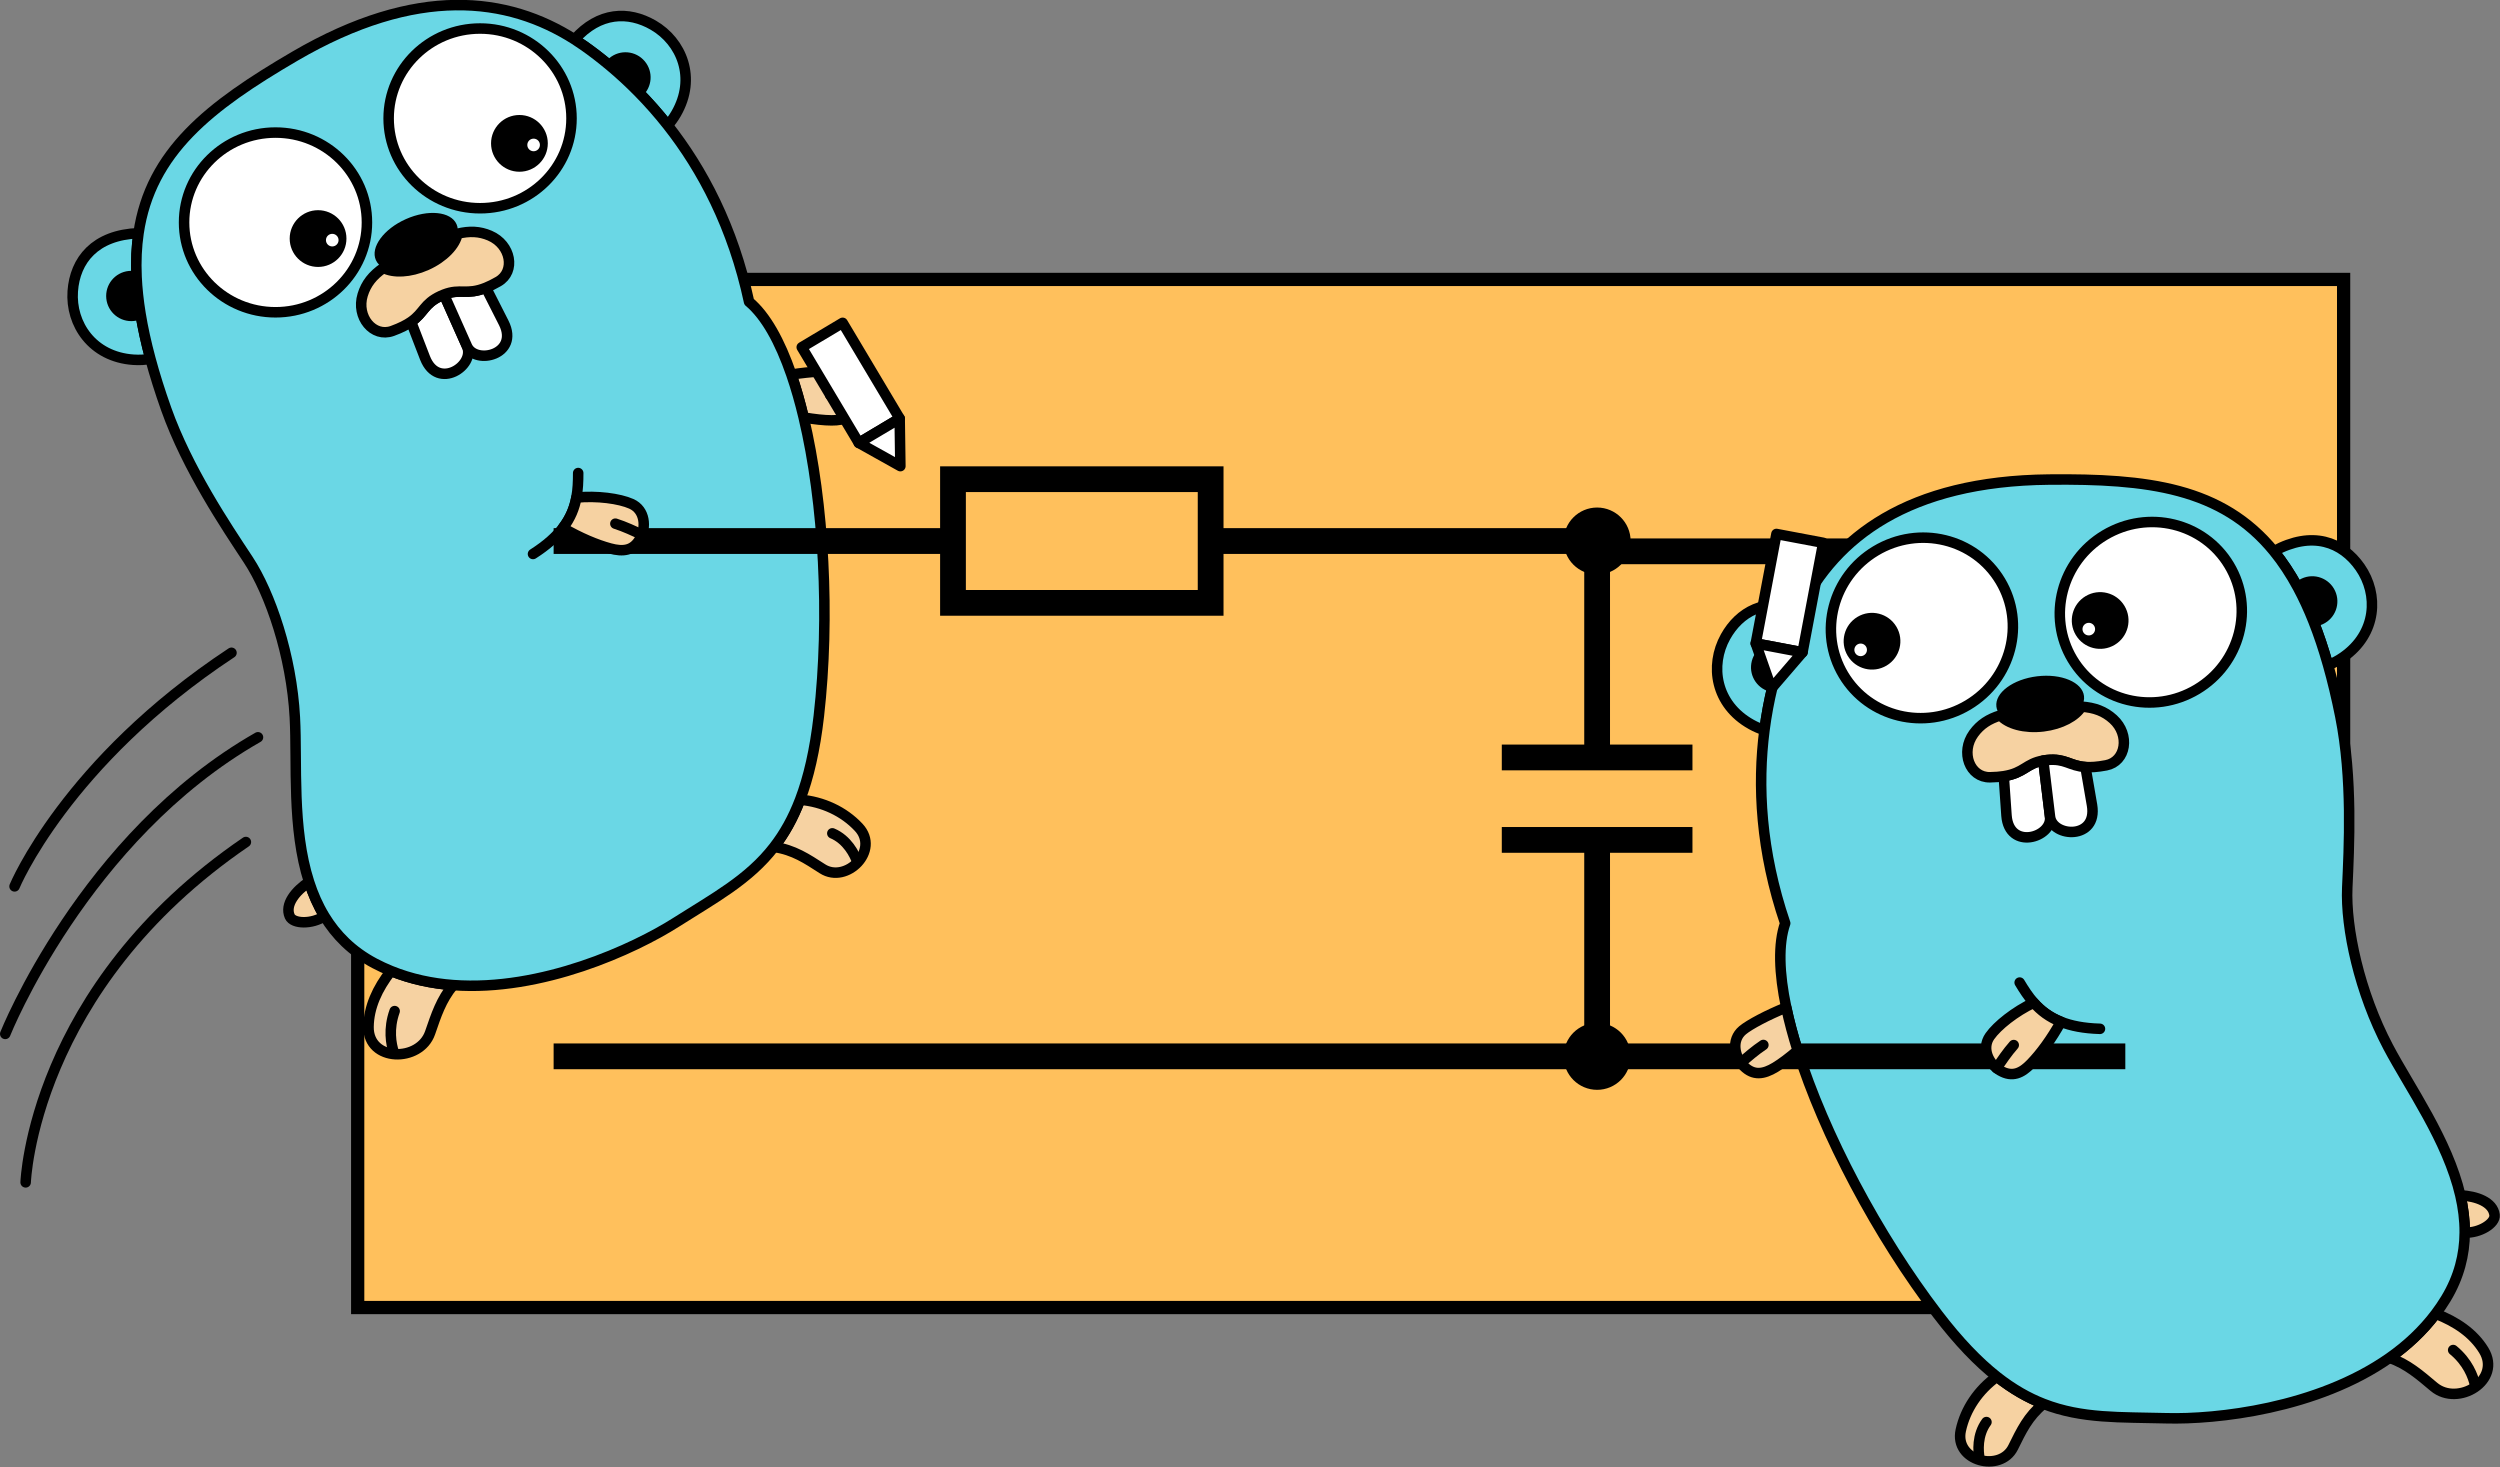 <?xml version="1.0" encoding="UTF-8" standalone="no"?>
<!-- Generator: Adobe Illustrator 15.0.2, SVG Export Plug-In . SVG Version: 6.00 Build 0)  -->

<svg
   version="1.1"
   id="レイヤー_1"
   x="0px"
   y="0px"
   width="1427.295"
   height="837.525"
   viewBox="0 0 1427.296 837.525"
   enable-background="new 0 0 458.712 604.994"
   xml:space="preserve"
   sodipodi:docname="banner.svg"
   inkscape:version="1.4 (unknown)"
   inkscape:export-filename="banner.jpg"
   inkscape:export-xdpi="150"
   inkscape:export-ydpi="150"
   xmlns:inkscape="http://www.inkscape.org/namespaces/inkscape"
   xmlns:sodipodi="http://sodipodi.sourceforge.net/DTD/sodipodi-0.dtd"
   xmlns="http://www.w3.org/2000/svg"
   xmlns:svg="http://www.w3.org/2000/svg"><rect x="0" y="0" width="1427.296" height="837.525" fill="#808080" stroke="none"/><defs
   id="defs22"><inkscape:path-effect
     effect="mirror_symmetry"
     start_point="1172,418.763"
     end_point="1388.855,418.763"
     center_point="1280.428,418.763"
     id="path-effect104"
     is_visible="true"
     lpeversion="1.2"
     lpesatellites=""
     mode="free"
     discard_orig_path="false"
     fuse_paths="false"
     oposite_fuse="false"
     split_items="false"
     split_open="false"
     link_styles="false" /><filter
     style="color-interpolation-filters:sRGB"
     inkscape:label="Drop Shadow"
     id="filter89"
     x="-0.042"
     y="-0.032"
     width="1.084"
     height="1.078"><feFlood
       result="flood"
       in="SourceGraphic"
       flood-opacity="0.498"
       flood-color="rgb(0,0,0)"
       id="feFlood88" /><feGaussianBlur
       result="blur"
       in="SourceGraphic"
       stdDeviation="6.652"
       id="feGaussianBlur88" /><feOffset
       result="offset"
       in="blur"
       dx="0"
       dy="9.013"
       id="feOffset88" /><feComposite
       result="comp1"
       operator="in"
       in="flood"
       in2="offset"
       id="feComposite88" /><feComposite
       result="comp2"
       operator="over"
       in="SourceGraphic"
       in2="comp1"
       id="feComposite89" /></filter></defs><sodipodi:namedview
   id="namedview22"
   pagecolor="#d1d1d1"
   bordercolor="#000000"
   borderopacity="0.25"
   inkscape:showpageshadow="2"
   inkscape:pageopacity="0.0"
   inkscape:pagecheckerboard="0"
   inkscape:deskcolor="#d1d1d1"
   inkscape:zoom="0.30572934"
   inkscape:cx="812.81044"
   inkscape:cy="935.46795"
   inkscape:window-width="1280"
   inkscape:window-height="1403"
   inkscape:window-x="1280"
   inkscape:window-y="0"
   inkscape:window-maximized="0"
   inkscape:current-layer="レイヤー_1" />

<g
   id="g1"><rect
     style="fill:#ffc05c;fill-opacity:1;stroke:#000000;stroke-width:7.558;stroke-dasharray:none;stroke-opacity:1"
     id="rect70"
     width="1133.803"
     height="586.964"
     x="204.213"
     y="159.533" /><path
     d="M 911.735,314.758 H 1205.889"
     style="fill:none;stroke:#000000;stroke-width:14.708;stroke-linecap:square"
     id="path5-3" /><g
     id="g22"
     inkscape:label="right gopher"
     transform="matrix(-0.858,0.513,0.513,0.858,1264.716,179.537)">
	
		
	
		<path
   fill="#ffffff"
   stroke="#000000"
   stroke-width="6"
   stroke-linecap="round"
   stroke-linejoin="round"
   stroke-miterlimit="10"
   d="m 451.762,472.396 c -8.434,-9.021 -20.476,-14.647 -33.413,-15.726 -4.126,10.828 -9.124,19.561 -14.866,26.967 11.273,1.652 18.73,6.738 27.623,12.456 13.666,8.785 33.01,-10.481 20.656,-23.697 z"
   id="path2"
   style="fill:#f6d2a2;fill-opacity:1" />
	
		<path
   fill="#ffffff"
   stroke="#000000"
   stroke-width="6"
   stroke-linecap="round"
   stroke-linejoin="round"
   stroke-miterlimit="10"
   d="m 171.953,586.341 c -0.258,20.1 29.262,20.428 35.16,3.369 3.471,-10.039 6.272,-18.821 13.216,-27.204 -12.122,-0.898 -24.108,-3.423 -35.536,-8.071 -7.801,10.009 -12.696,20.644 -12.84,31.906 z"
   id="path3"
   style="fill:#f6d2a2;fill-opacity:1" />
	
		<path
   fill="#d0b698"
   stroke="#000000"
   stroke-width="6"
   stroke-linecap="round"
   stroke-linejoin="round"
   stroke-miterlimit="10"
   d="m 37.701,180.366 c -6.229,0.655 -11.809,-3.871 -12.465,-10.108 -0.656,-6.238 3.862,-11.825 10.091,-12.479 1.456,-0.153 2.872,-0.013 4.203,0.355 -0.407,-8.924 -0.016,-17.19 1.119,-24.897 -24.907,0.93 -36.32,15.463 -37.555,33.129 -1.31,18.742 11.141,37.468 34.561,39.105 3.651,0.255 6.895,0.049 9.774,-0.552 -2.455,-9.115 -4.338,-17.702 -5.655,-25.792 -1.234,0.647 -2.604,1.085 -4.073,1.239 z"
   id="path4"
   style="fill:#6ad7e5;fill-opacity:1" />
	<path
   d="m 35.327,157.778 c -6.229,0.655 -10.747,6.242 -10.091,12.479 0.656,6.237 6.237,10.763 12.465,10.108 1.469,-0.154 2.839,-0.592 4.073,-1.239 -1.204,-7.39 -1.942,-14.372 -2.244,-20.994 -1.331,-0.367 -2.747,-0.507 -4.203,-0.354 z"
   id="path5" />
	
		<path
   fill="#d0b698"
   stroke="#000000"
   stroke-width="6"
   stroke-linecap="round"
   stroke-linejoin="round"
   stroke-miterlimit="10"
   d="m 309.592,37.468 c 0.511,-0.68 1.096,-1.317 1.774,-1.887 4.798,-4.025 11.957,-3.395 15.987,1.41 3.967,4.729 3.42,11.73 -1.172,15.788 5.61,5.714 11.18,11.979 16.583,18.841 1.701,-1.844 3.317,-4.046 4.827,-6.66 11.736,-20.332 3.176,-41.127 -13.096,-50.521 -14.119,-8.151 -30.859,-7.664 -44.898,8.169 1.848,1.18 3.665,2.401 5.448,3.66 4.725,3.335 9.604,7.07 14.547,11.2 z"
   id="path6"
   style="fill:#6ad7e5;fill-opacity:1" />
	<path
   d="m 327.354,36.992 c -4.03,-4.805 -11.189,-5.436 -15.987,-1.41 -0.679,0.57 -1.264,1.207 -1.774,1.887 5.49,4.587 11.059,9.677 16.59,15.312 4.591,-4.059 5.138,-11.061 1.171,-15.789 z"
   id="path7" />
	
		<path
   fill="#ffffff"
   stroke="#000000"
   stroke-width="6"
   stroke-linecap="round"
   stroke-linejoin="round"
   stroke-miterlimit="10"
   d="m 127.003,523.285 c 1.946,4.361 12.639,4.612 19.787,-0.134 -3.704,-6.098 -6.562,-12.668 -8.77,-19.531 -7.613,5.026 -14.067,12.826 -11.017,19.665 z"
   id="path8"
   style="fill:#f6d2a2;fill-opacity:1" />
	
		<path
   fill="#d0b698"
   stroke="#000000"
   stroke-width="6"
   stroke-linecap="round"
   stroke-linejoin="round"
   stroke-miterlimit="10"
   d="m 420.393,238.421 c -2.082,-8.744 -4.426,-16.952 -7.021,-24.484 -6.519,-18.921 -14.621,-33.558 -24.152,-41.551 C 380.076,129.736 362.533,96.725 342.765,71.621 337.362,64.76 331.792,58.494 326.182,52.78 320.651,47.145 315.082,42.056 309.592,37.468 304.649,33.338 299.77,29.603 295.046,26.269 293.263,25.01 291.445,23.79 289.598,22.609 251.563,-1.673 199.666,-8.565 129.895,32.186 81.269,60.587 47.481,86.803 40.648,133.236 c -1.134,7.708 -1.525,15.973 -1.119,24.897 0.302,6.622 1.041,13.604 2.244,20.994 1.317,8.089 3.201,16.676 5.655,25.792 2.433,9.035 5.425,18.587 9.033,28.736 12.141,34.149 34.259,66.99 46.802,85.997 12.709,19.258 24.75,54.917 26.631,90.017 1.416,26.414 -1.781,63.135 8.125,93.951 2.207,6.863 5.066,13.434 8.77,19.531 6.542,10.775 15.719,20.08 28.625,26.918 3.076,1.629 6.207,3.075 9.378,4.365 11.428,4.648 23.415,7.173 35.536,8.071 50.471,3.739 103.228,-20.578 127.21,-35.837 22.083,-14.049 41.403,-24.279 55.943,-43.031 5.742,-7.406 10.74,-16.139 14.866,-26.967 4.834,-12.688 8.474,-28.246 10.716,-47.902 6.42,-56.267 2.939,-121.584 -8.67,-170.347 z"
   id="path9"
   style="fill:#6ad7e5;fill-opacity:1" />
	
		<ellipse
   fill="#ffffff"
   stroke="#000000"
   stroke-width="6"
   stroke-linecap="round"
   stroke-linejoin="round"
   stroke-miterlimit="10"
   cx="235.646"
   cy="67.681"
   rx="52.2"
   ry="51.3"
   id="ellipse9" />
	
		<ellipse
   fill="#ffffff"
   stroke="#000000"
   stroke-width="6"
   stroke-linecap="round"
   stroke-linejoin="round"
   stroke-miterlimit="10"
   cx="118.851"
   cy="127.081"
   rx="52.2"
   ry="51.3"
   id="ellipse10" />
	<circle
   cx="263.996"
   cy="59.581"
   r="16.2"
   id="circle10" />
	<circle
   fill="#ffffff"
   cx="272.096"
   cy="60.481"
   r="3.6"
   id="circle11" />
	<circle
   cx="146.095"
   cy="116.281"
   r="16.2"
   id="circle12" />
	<circle
   fill="#ffffff"
   cx="154.196"
   cy="117.181"
   r="3.6"
   id="circle13" />
	
		
	
		<path
   fill="#ffffff"
   stroke="#000000"
   stroke-width="6"
   stroke-linecap="round"
   stroke-linejoin="round"
   stroke-miterlimit="10"
   d="m 238.975,164.35 c -11.064,4.464 -14.537,0.238 -23.943,3.898 3.159,7.096 9.556,21.463 13.135,29.504 4.881,10.962 30.008,4.701 21.009,-13.295 -4.086,-8.173 -7.59,-15.04 -10.201,-20.107 z"
   id="path14" />
	
		
	<path
   fill="none"
   stroke="#000000"
   stroke-width="6"
   stroke-linecap="round"
   stroke-linejoin="round"
   stroke-miterlimit="10"
   d="m 265.866,316.368 c 7.809,-4.978 13.256,-9.92 17.066,-14.872 4.422,-5.745 6.631,-11.503 7.715,-17.345 0.854,-4.598 1.018,-9.247 1.018,-13.982"
   id="path16" />
	
		<path
   fill="#ac967b"
   stroke="#000000"
   stroke-width="6"
   stroke-linecap="round"
   stroke-linejoin="round"
   stroke-miterlimit="10"
   d="m 241.202,134.614 c -5.883,-2.508 -11.642,-2.739 -18.45,-1.058 -1.165,6.392 -7.955,13.579 -17.718,17.926 -9.39,4.181 -18.893,4.561 -24.525,1.549 -6.176,4.299 -9.948,9.01 -11.901,15.435 -3.831,12.607 6.071,24.543 16.988,20.563 4.838,-1.764 8.174,-3.511 10.656,-5.232 7.532,-5.225 7.168,-10.214 16.832,-14.72 0.68,-0.317 1.325,-0.587 1.949,-0.83 9.406,-3.66 12.879,0.566 23.943,-3.898 2.062,-0.832 4.381,-1.959 7.059,-3.503 10.066,-5.805 7.288,-21.062 -4.833,-26.232 z"
   id="path17"
   style="fill:#f6d2a2;fill-opacity:1" />
	<path
   d="m 205.034,151.482 c 9.763,-4.347 16.553,-11.534 17.718,-17.926 0.352,-1.932 0.196,-3.792 -0.554,-5.479 -3.234,-7.265 -16.163,-8.566 -28.878,-2.906 -12.714,5.661 -20.399,16.141 -17.165,23.405 0.846,1.9 2.359,3.388 4.354,4.454 5.632,3.012 15.135,2.633 24.525,-1.548 z"
   id="path18" />
	
	<path
   fill="none"
   stroke="#000000"
   stroke-width="6"
   stroke-linecap="round"
   stroke-linejoin="round"
   stroke-miterlimit="10"
   d="m 450.958,492.011 c -1.538,-4.26 -5.707,-12.555 -14.208,-16.149"
   id="path20" />
	<path
   fill="none"
   stroke="#000000"
   stroke-width="6"
   stroke-linecap="round"
   stroke-linejoin="round"
   stroke-miterlimit="10"
   d="m 186.405,600.925 c -1.581,-4.777 -3.198,-13.379 0.462,-23.578"
   id="path21" />
	<path
   fill="#ffffff"
   stroke="#000000"
   stroke-width="6"
   stroke-linecap="round"
   stroke-linejoin="round"
   stroke-miterlimit="10"
   d="m 213.083,169.078 c -9.664,4.506 -9.3,9.495 -16.832,14.72 2.005,5.293 4.714,12.359 7.977,20.67 7.355,18.729 28.819,4.246 23.938,-6.716 -3.579,-8.041 -9.976,-22.408 -13.135,-29.504 -0.623,0.243 -1.268,0.513 -1.948,0.83 z"
   id="path13" />
</g><g
     id="g44"
     inkscape:label="left gopher"
     transform="translate(38.438,-0.092)">
	
		<path
   fill="#ffffff"
   stroke="#000000"
   stroke-width="6"
   stroke-linecap="round"
   stroke-linejoin="round"
   stroke-miterlimit="10"
   d="m 436.316,240.087 c 7.732,0.02 13.162,-2.095 15.106,-9.772 1.842,-7.273 -1.433,-16.621 -9.982,-17.971 -4.987,-0.788 -16.906,-0.177 -28.067,1.593 2.595,7.532 4.938,15.74 7.021,24.484 6.062,1.042 11.675,1.655 15.922,1.666 z"
   id="path23"
   style="fill:#f6d2a2;fill-opacity:1" />
	
		<path
   fill="#ffffff"
   stroke="#000000"
   stroke-width="6"
   stroke-linecap="round"
   stroke-linejoin="round"
   stroke-miterlimit="10"
   d="m 451.762,472.396 c -8.434,-9.021 -20.476,-14.647 -33.413,-15.726 -4.126,10.828 -9.124,19.561 -14.866,26.967 11.273,1.652 18.73,6.738 27.623,12.456 13.666,8.785 33.01,-10.481 20.656,-23.697 z"
   id="path24"
   style="fill:#f6d2a2;fill-opacity:1" />
	
		<path
   fill="#ffffff"
   stroke="#000000"
   stroke-width="6"
   stroke-linecap="round"
   stroke-linejoin="round"
   stroke-miterlimit="10"
   d="m 171.953,586.341 c -0.258,20.1 29.262,20.428 35.16,3.369 3.471,-10.039 6.272,-18.821 13.216,-27.204 -12.122,-0.898 -24.108,-3.423 -35.536,-8.071 -7.801,10.009 -12.696,20.644 -12.84,31.906 z"
   id="path25"
   style="fill:#f6d2a2;fill-opacity:1" />
	
		<path
   fill="#d0b698"
   stroke="#000000"
   stroke-width="6"
   stroke-linecap="round"
   stroke-linejoin="round"
   stroke-miterlimit="10"
   d="m 37.701,180.366 c -6.229,0.655 -11.809,-3.871 -12.465,-10.108 -0.656,-6.238 3.862,-11.825 10.091,-12.479 1.456,-0.153 2.872,-0.013 4.203,0.355 -0.407,-8.924 -0.016,-17.19 1.119,-24.897 -24.907,0.93 -36.32,15.463 -37.555,33.129 -1.31,18.742 11.141,37.468 34.561,39.105 3.651,0.255 6.895,0.049 9.774,-0.552 -2.455,-9.115 -4.338,-17.702 -5.655,-25.792 -1.234,0.647 -2.604,1.085 -4.073,1.239 z"
   id="path26"
   style="fill:#6ad7e5;fill-opacity:1" />
	<path
   d="m 35.327,157.778 c -6.229,0.655 -10.747,6.242 -10.091,12.479 0.656,6.237 6.237,10.763 12.465,10.108 1.469,-0.154 2.839,-0.592 4.073,-1.239 -1.204,-7.39 -1.942,-14.372 -2.244,-20.994 -1.331,-0.367 -2.747,-0.507 -4.203,-0.354 z"
   id="path27" />
	
		<path
   fill="#d0b698"
   stroke="#000000"
   stroke-width="6"
   stroke-linecap="round"
   stroke-linejoin="round"
   stroke-miterlimit="10"
   d="m 309.592,37.468 c 0.511,-0.68 1.096,-1.317 1.774,-1.887 4.798,-4.025 11.957,-3.395 15.987,1.41 3.967,4.729 3.42,11.73 -1.172,15.788 5.61,5.714 11.18,11.979 16.583,18.841 1.701,-1.844 3.317,-4.046 4.827,-6.66 11.736,-20.332 3.176,-41.127 -13.096,-50.521 -14.119,-8.151 -30.859,-7.664 -44.898,8.169 1.848,1.18 3.665,2.401 5.448,3.66 4.725,3.335 9.604,7.07 14.547,11.2 z"
   id="path28"
   style="fill:#6ad7e5;fill-opacity:1" />
	<path
   d="m 327.354,36.992 c -4.03,-4.805 -11.189,-5.436 -15.987,-1.41 -0.679,0.57 -1.264,1.207 -1.774,1.887 5.49,4.587 11.059,9.677 16.59,15.312 4.591,-4.059 5.138,-11.061 1.171,-15.789 z"
   id="path29" />
	
		<path
   fill="#ffffff"
   stroke="#000000"
   stroke-width="6"
   stroke-linecap="round"
   stroke-linejoin="round"
   stroke-miterlimit="10"
   d="m 127.003,523.285 c 1.946,4.361 12.639,4.612 19.787,-0.134 -3.704,-6.098 -6.562,-12.668 -8.77,-19.531 -7.613,5.026 -14.067,12.826 -11.017,19.665 z"
   id="path30"
   style="fill:#f6d2a2;fill-opacity:1" />
	
		<path
   fill="#d0b698"
   stroke="#000000"
   stroke-width="6"
   stroke-linecap="round"
   stroke-linejoin="round"
   stroke-miterlimit="10"
   d="m 420.393,238.421 c -2.082,-8.744 -4.426,-16.952 -7.021,-24.484 -6.519,-18.921 -14.621,-33.558 -24.152,-41.551 -9.144,-42.65 -26.687,-75.661 -46.455,-100.765 -5.403,-6.861 -10.973,-13.127 -16.583,-18.841 -5.531,-5.635 -11.1,-10.724 -16.59,-15.312 -4.943,-4.13 -9.822,-7.865 -14.546,-11.199 -1.783,-1.259 -3.601,-2.479 -5.448,-3.66 -38.035,-24.282 -89.932,-31.174 -159.703,9.577 -48.626,28.401 -82.414,54.617 -89.247,101.05 -1.134,7.708 -1.525,15.973 -1.119,24.897 0.302,6.622 1.041,13.604 2.244,20.994 1.317,8.089 3.201,16.676 5.655,25.792 2.433,9.035 5.425,18.587 9.033,28.736 12.141,34.149 34.259,66.99 46.802,85.997 12.709,19.258 24.75,54.917 26.631,90.017 1.416,26.414 -1.781,63.135 8.125,93.951 2.207,6.863 5.066,13.434 8.77,19.531 6.542,10.775 15.719,20.08 28.625,26.918 3.076,1.629 6.207,3.075 9.378,4.365 11.428,4.648 23.415,7.173 35.536,8.071 50.471,3.739 103.228,-20.578 127.21,-35.837 22.083,-14.049 41.403,-24.279 55.943,-43.031 5.742,-7.406 10.74,-16.139 14.866,-26.967 4.834,-12.688 8.474,-28.246 10.716,-47.902 6.42,-56.267 2.939,-121.584 -8.67,-170.347 z"
   id="path31"
   style="fill:#6ad7e5;fill-opacity:1" />
	
		<ellipse
   fill="#ffffff"
   stroke="#000000"
   stroke-width="6"
   stroke-linecap="round"
   stroke-linejoin="round"
   stroke-miterlimit="10"
   cx="235.646"
   cy="67.681"
   rx="52.2"
   ry="51.3"
   id="ellipse31" />
	
		<ellipse
   fill="#ffffff"
   stroke="#000000"
   stroke-width="6"
   stroke-linecap="round"
   stroke-linejoin="round"
   stroke-miterlimit="10"
   cx="118.851"
   cy="127.081"
   rx="52.2"
   ry="51.3"
   id="ellipse32" />
	<circle
   cx="258.111"
   cy="81.945"
   r="16.2"
   id="circle32" />
	<circle
   fill="#ffffff"
   cx="266.211"
   cy="82.845"
   r="3.6"
   id="circle33" />
	<circle
   cx="143.152"
   cy="136.291"
   r="16.2"
   id="circle34" />
	<circle
   fill="#ffffff"
   cx="151.253"
   cy="137.191"
   r="3.6"
   id="circle35" />
	
		<path
   fill="#ffffff"
   stroke="#000000"
   stroke-width="6"
   stroke-linecap="round"
   stroke-linejoin="round"
   stroke-miterlimit="10"
   d="m 213.083,169.078 c -9.664,4.506 -9.3,9.495 -16.832,14.72 2.005,5.293 4.714,12.359 7.977,20.67 7.355,18.729 28.819,4.246 23.938,-6.716 -3.579,-8.041 -9.976,-22.408 -13.135,-29.504 -0.623,0.243 -1.268,0.513 -1.948,0.83 z"
   id="path35" />
	
		<path
   fill="#ffffff"
   stroke="#000000"
   stroke-width="6"
   stroke-linecap="round"
   stroke-linejoin="round"
   stroke-miterlimit="10"
   d="m 238.975,164.35 c -11.064,4.464 -14.537,0.238 -23.943,3.898 3.159,7.096 9.556,21.463 13.135,29.504 4.881,10.962 30.008,4.701 21.009,-13.295 -4.086,-8.173 -7.59,-15.04 -10.201,-20.107 z"
   id="path36" />
	
		
	<path
   fill="none"
   stroke="#000000"
   stroke-width="6"
   stroke-linecap="round"
   stroke-linejoin="round"
   stroke-miterlimit="10"
   d="m 265.866,316.368 c 7.809,-4.978 13.256,-9.92 17.066,-14.872 4.422,-5.745 6.631,-11.503 7.715,-17.345 0.854,-4.598 1.018,-9.247 1.018,-13.982"
   id="path38" />
	
		<path
   fill="#ac967b"
   stroke="#000000"
   stroke-width="6"
   stroke-linecap="round"
   stroke-linejoin="round"
   stroke-miterlimit="10"
   d="m 241.202,134.614 c -5.883,-2.508 -11.642,-2.739 -18.45,-1.058 -1.165,6.392 -7.955,13.579 -17.718,17.926 -9.39,4.181 -18.893,4.561 -24.525,1.549 -6.176,4.299 -9.948,9.01 -11.901,15.435 -3.831,12.607 6.071,24.543 16.988,20.563 4.838,-1.764 8.174,-3.511 10.656,-5.232 7.532,-5.225 7.168,-10.214 16.832,-14.72 0.68,-0.317 1.325,-0.587 1.949,-0.83 9.406,-3.66 12.879,0.566 23.943,-3.898 2.062,-0.832 4.381,-1.959 7.059,-3.503 10.066,-5.805 7.288,-21.062 -4.833,-26.232 z"
   id="path39"
   style="fill:#f6d2a2;fill-opacity:1" />
	<path
   d="m 205.034,151.482 c 9.763,-4.347 16.553,-11.534 17.718,-17.926 0.352,-1.932 0.196,-3.792 -0.554,-5.479 -3.234,-7.265 -16.163,-8.566 -28.878,-2.906 -12.714,5.661 -20.399,16.141 -17.165,23.405 0.846,1.9 2.359,3.388 4.354,4.454 5.632,3.012 15.135,2.633 24.525,-1.548 z"
   id="path40" />
	<path
   fill="none"
   stroke="#000000"
   stroke-width="6"
   stroke-linecap="round"
   stroke-linejoin="round"
   stroke-miterlimit="10"
   d="m 451.858,227.863 c -4.442,-0.877 -10.908,-1.992 -16.275,-2.222"
   id="path41" />
	<path
   fill="none"
   stroke="#000000"
   stroke-width="6"
   stroke-linecap="round"
   stroke-linejoin="round"
   stroke-miterlimit="10"
   d="m 450.958,492.011 c -1.538,-4.26 -5.707,-12.555 -14.208,-16.149"
   id="path42" />
	<path
   fill="none"
   stroke="#000000"
   stroke-width="6"
   stroke-linecap="round"
   stroke-linejoin="round"
   stroke-miterlimit="10"
   d="m 186.405,600.925 c -1.581,-4.777 -3.198,-13.379 0.462,-23.578"
   id="path43" />
	
</g><g
     id="g45"
     transform="matrix(2.942,0,0,2.942,308.718,258.867)"
     inkscape:label="lp"
     style="display:inline;stroke:#000000;stroke-opacity:1"><path
       d="m 5,17 h 75 v 12 h 50 V 5 H 80 v 12 m 50,0 h 75"
       style="fill:none;stroke:#000000;stroke-width:5;stroke-linecap:square;stroke-opacity:1"
       id="path1-3" /><path
       d="m 205,17 v 42 m 16,0 h -32 m 32,16 h -32 m 16,0 v 42"
       style="fill:none;stroke:#000000;stroke-width:5;stroke-linecap:square;stroke-opacity:1"
       id="path2-6" /><path
       d="M 205,117 H 5"
       style="fill:none;stroke:#000000;stroke-width:5;stroke-linecap:square;stroke-opacity:1"
       id="path3-7" /><path
       d="M 205,117 H 305"
       style="fill:none;stroke:#000000;stroke-width:5;stroke-linecap:square;stroke-opacity:1"
       id="path4-5" /><circle
       cx="205"
       cy="17"
       r="4"
       fill="#ffffff"
       stroke="#000000"
       stroke-width="5"
       id="circle5"
       style="fill:none;stroke:#000000;stroke-opacity:1" /><circle
       cx="205"
       cy="117"
       r="4"
       fill="#ffffff"
       stroke="#000000"
       stroke-width="5"
       id="circle6"
       style="fill:none;stroke:#000000;stroke-opacity:1" /></g><g
     id="g48"
     transform="matrix(-0.858,0.513,0.513,0.858,1264.716,179.537)"><path
       fill="#ffffff"
       stroke="#000000"
       stroke-width="6"
       stroke-linecap="round"
       stroke-linejoin="round"
       stroke-miterlimit="10"
       d="m 436.316,240.087 c 7.732,0.02 13.162,-2.095 15.106,-9.772 1.842,-7.273 -1.433,-16.621 -9.982,-17.971 -4.987,-0.788 -16.906,-0.177 -28.067,1.593 2.595,7.532 4.938,15.74 7.021,24.484 6.062,1.042 11.675,1.655 15.922,1.666 z"
       id="path1"
       style="fill:#f6d2a2;fill-opacity:1" /><path
       fill="#ffffff"
       stroke="#000000"
       stroke-width="6"
       stroke-linecap="round"
       stroke-linejoin="round"
       stroke-miterlimit="10"
       d="m 321.989,287.733 c -6.821,-3.034 -19.595,-4.724 -31.342,-3.582 -1.084,5.841 -3.293,11.6 -7.715,17.345 9.811,5.708 19.227,9.624 26.928,11.71 7.463,2.02 13.256,1.383 17.121,-5.529 3.662,-6.549 2.918,-16.427 -4.992,-19.944 z"
       id="path15"
       style="fill:#f6d2a2;fill-opacity:1" /><path
       fill="none"
       stroke="#000000"
       stroke-width="6"
       stroke-linecap="round"
       stroke-linejoin="round"
       stroke-miterlimit="10"
       d="m 451.858,227.863 c -4.442,-0.877 -10.908,-1.992 -16.275,-2.222"
       id="path19" /><path
       fill="none"
       stroke="#000000"
       stroke-width="6"
       stroke-linecap="round"
       stroke-linejoin="round"
       stroke-miterlimit="10"
       d="m 328.036,305.421 c -4.063,-1.998 -10.02,-4.748 -15.145,-6.359"
       id="path22" /></g><g
     id="g49"
     transform="translate(38.44,-237.34)"><path
       fill="#ffffff"
       stroke="#000000"
       stroke-width="6"
       stroke-linecap="round"
       stroke-linejoin="round"
       stroke-miterlimit="10"
       d="m 321.989,287.733 c -6.821,-3.034 -19.595,-4.724 -31.342,-3.582 -1.084,5.841 -3.293,11.6 -7.715,17.345 9.811,5.708 19.227,9.624 26.928,11.71 7.463,2.02 13.256,1.383 17.121,-5.529 3.662,-6.549 2.918,-16.427 -4.992,-19.944 z"
       id="path37"
       style="fill:#f6d2a2;fill-opacity:1"
       transform="translate(-0.003,237.248)" /><path
       fill="none"
       stroke="#000000"
       stroke-width="6"
       stroke-linecap="round"
       stroke-linejoin="round"
       stroke-miterlimit="10"
       d="m 328.036,305.421 c -4.063,-1.998 -10.02,-4.748 -15.145,-6.359"
       id="path44"
       transform="translate(-0.003,237.248)" /></g><path
     style="fill:none;fill-opacity:1;stroke:#000000;stroke-width:6;stroke-linecap:round;stroke-linejoin:round;stroke-dasharray:none;stroke-opacity:1"
     d="m 14.644,675.027 c 0,0 3.784,-111.127 125.73,-194.302"
     id="path95"
     sodipodi:nodetypes="cc" /><path
     style="fill:none;fill-opacity:1;stroke:#000000;stroke-width:6;stroke-linecap:round;stroke-linejoin:round;stroke-dasharray:none;stroke-opacity:1"
     d="m 8.315,506.046 c 0,0 29.29,-70.966 123.837,-133.355"
     id="path99"
     sodipodi:nodetypes="cc" /><path
     style="fill:none;fill-opacity:1;stroke:#000000;stroke-width:6;stroke-linecap:round;stroke-linejoin:round;stroke-dasharray:none;stroke-opacity:1"
     d="m 3,590.27 c 0,0 44.827,-112.669 144.28,-169.334"
     id="path97"
     sodipodi:nodetypes="cc" /><g
     id="g103"
     inkscape:label="pencil"
     transform="rotate(24.711,377.014,266.423)"
     inkscape:transform-center-x="-11.910042"
     inkscape:transform-center-y="29.754662"><rect
       style="fill:#ffffff;fill-opacity:1;stroke:#000000;stroke-width:6;stroke-linecap:round;stroke-linejoin:round;stroke-dasharray:none;stroke-opacity:1"
       id="rect102"
       width="27.176"
       height="63.603"
       x="-125.291"
       y="-507.979"
       transform="rotate(124.486)"
       inkscape:transform-center-x="33.607032"
       inkscape:transform-center-y="-33.442716" /><path
       style="fill:#ffffff;fill-opacity:1;stroke:#000000;stroke-width:6;stroke-linecap:round;stroke-linejoin:round;stroke-dasharray:none;stroke-opacity:1"
       d="m 501.356,208.871 -11.706,-24.526 -15.387,22.4 z"
       id="path103"
       inkscape:transform-center-x="1.5410843"
       inkscape:transform-center-y="-14.373787" /></g><g
     id="g101"
     inkscape:label="pencil"
     transform="rotate(66.217,615.184,691.99)"
     inkscape:transform-center-x="6.5490206"
     inkscape:transform-center-y="35.386658"><rect
       style="fill:#ffffff;fill-opacity:1;stroke:#000000;stroke-width:6;stroke-linecap:round;stroke-linejoin:round;stroke-dasharray:none;stroke-opacity:1"
       id="rect99"
       width="27.176"
       height="63.603"
       x="-125.291"
       y="-507.979"
       transform="rotate(124.486)"
       inkscape:transform-center-x="33.607032"
       inkscape:transform-center-y="-33.442716" /><path
       style="fill:#ffffff;fill-opacity:1;stroke:#000000;stroke-width:6;stroke-linecap:round;stroke-linejoin:round;stroke-dasharray:none;stroke-opacity:1"
       d="m 501.356,208.871 -11.706,-24.526 -15.387,22.4 z"
       id="path102"
       inkscape:transform-center-x="1.5410843"
       inkscape:transform-center-y="-14.373787" /></g></g></svg>
